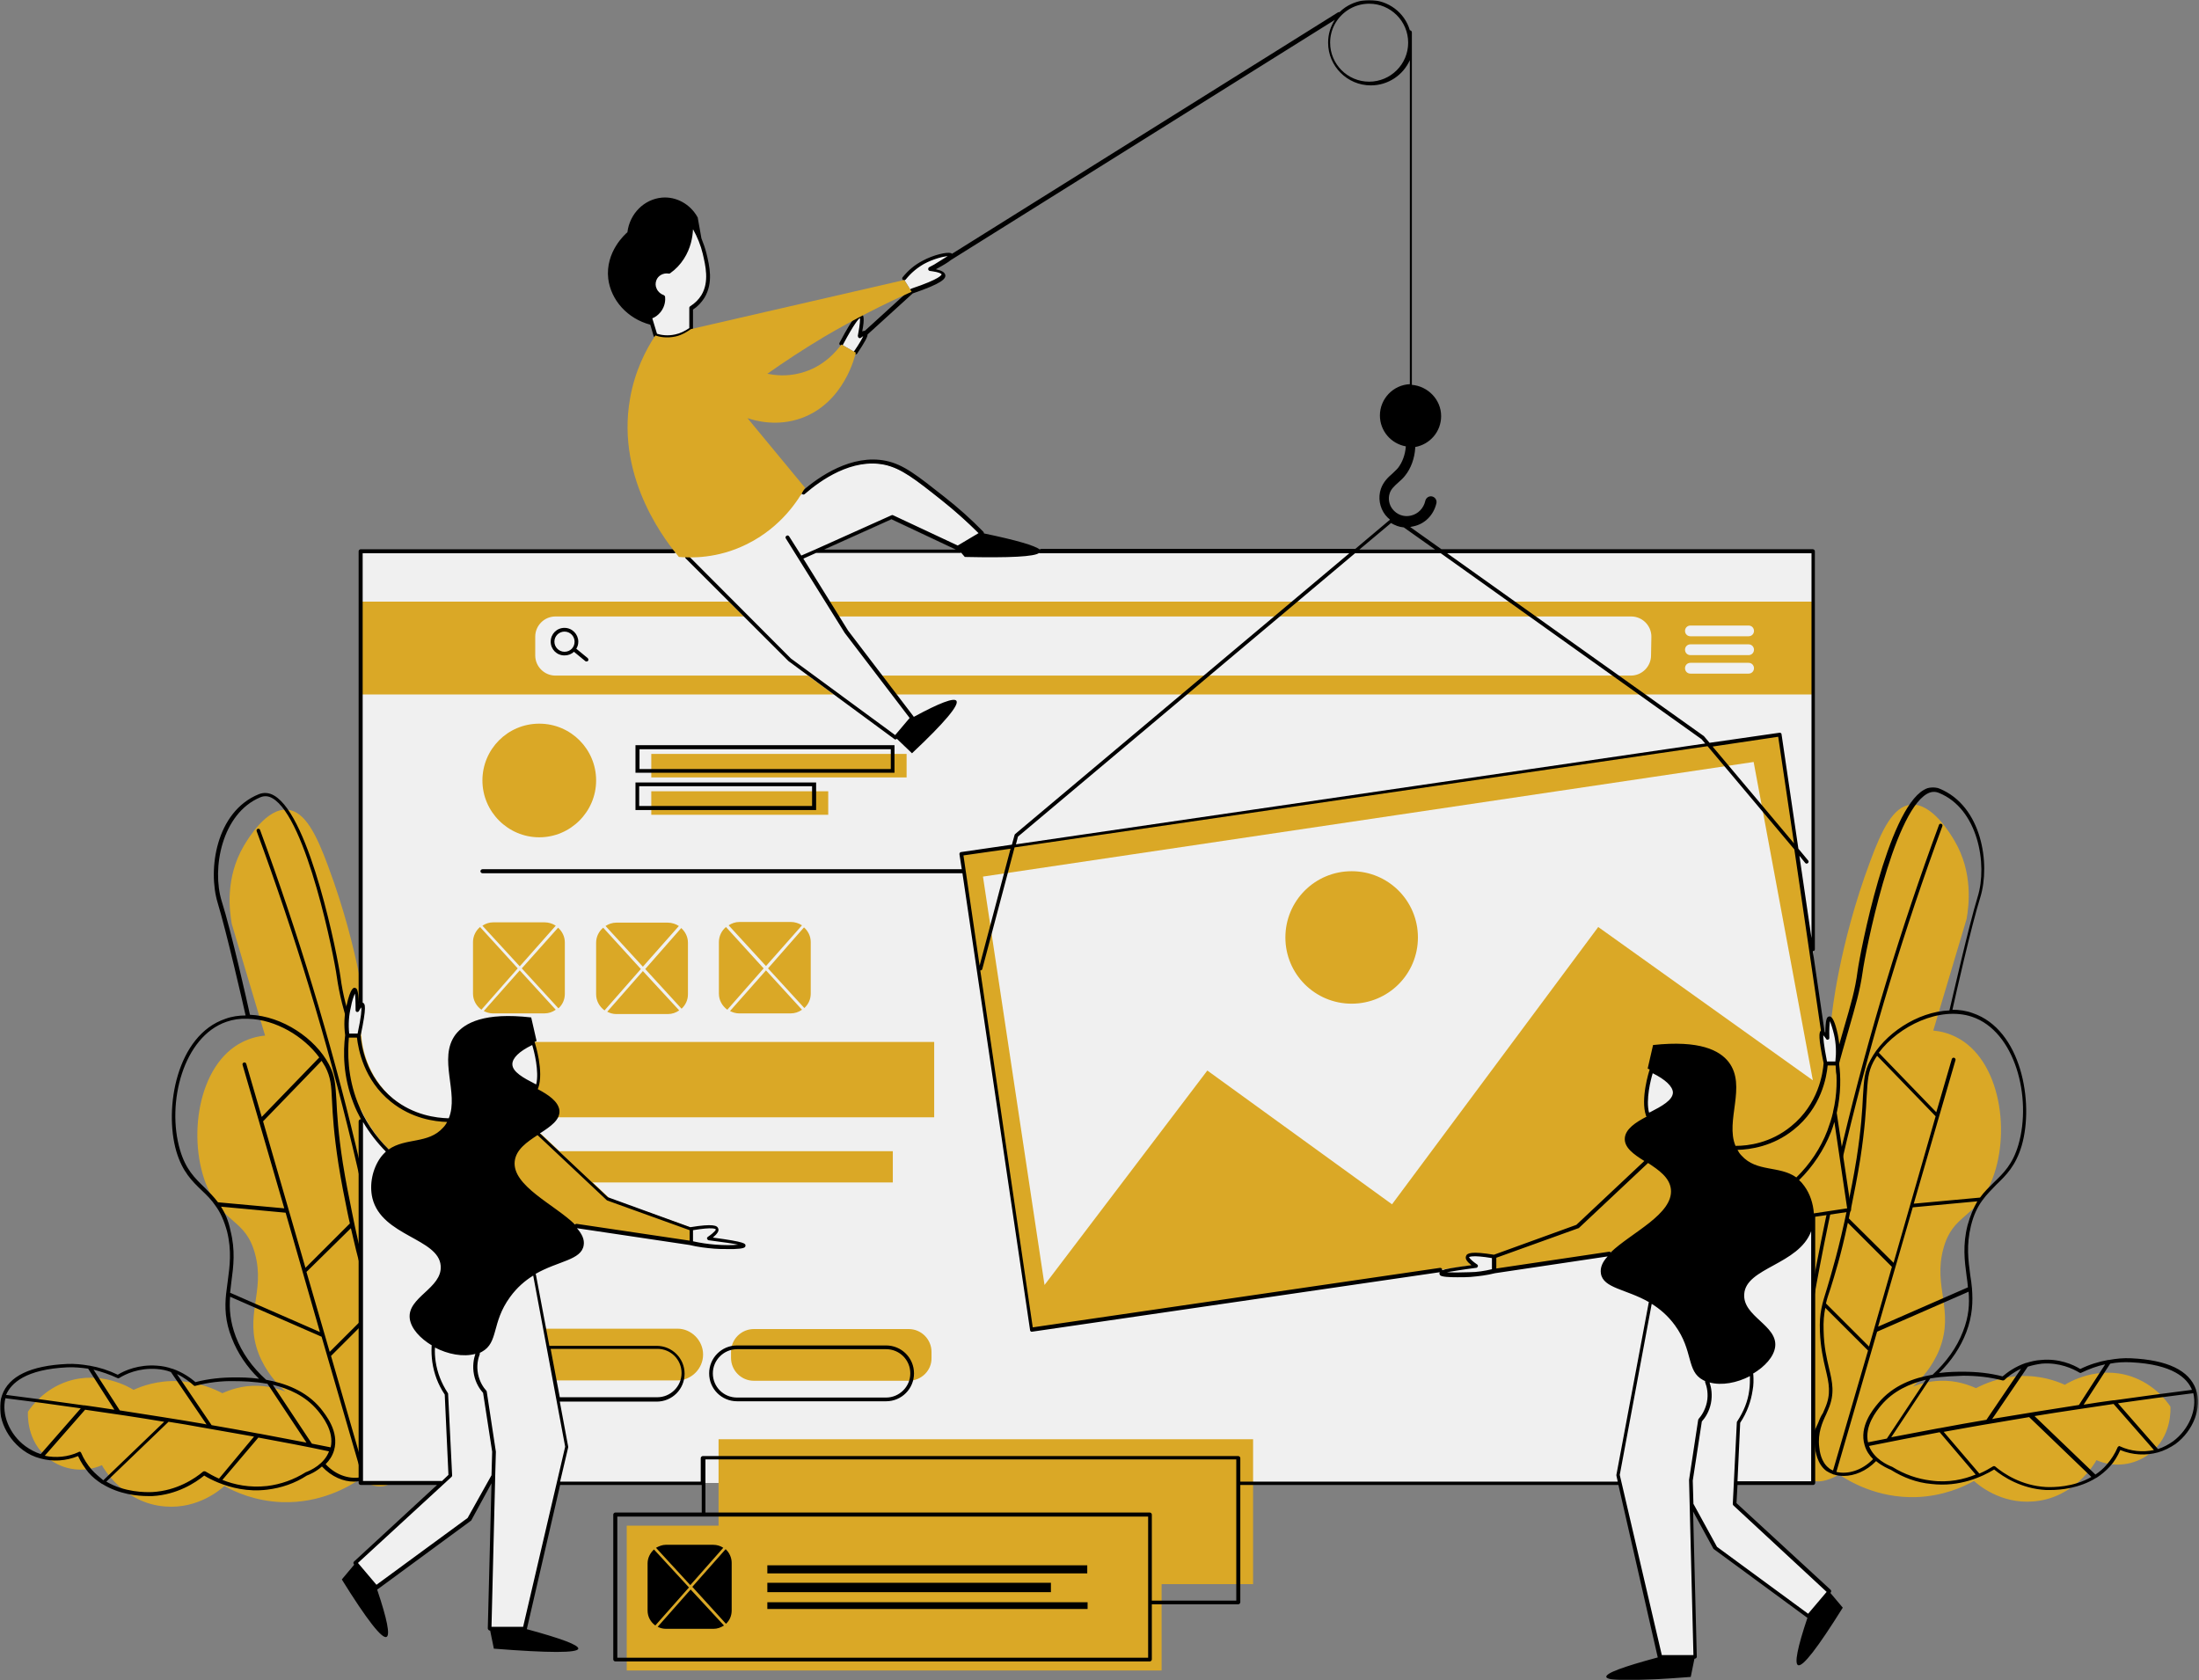 <svg width="852" height="651" viewBox="0 0 852 651" fill="none" xmlns="http://www.w3.org/2000/svg">
<rect x="0" y="0" width="852" height="651" fill="#808080" stroke="none"/>
<path d="M683.88 570.296C685.183 577.067 691.699 564.045 700.169 542.557C699.519 547.503 697.824 548.273 697.174 554.928C696.782 559.082 695.608 570.153 701.082 573.159C704.994 575.361 710.468 572.509 712.551 571.324C716.463 573.928 727.411 580.57 742.53 580.063C752.825 579.671 760.645 576.155 764.815 573.812C766.381 575.232 775.114 582.783 787.754 581.741C803.656 580.57 811.738 566.895 812.259 565.737C819.037 568.719 826.986 567.807 832.852 563.249C841.714 556.477 840.931 545.668 840.931 545.018C839.368 542.673 834.544 536.293 825.682 533.297C812.78 529 801.702 535.51 800.006 536.551C796.878 535.132 790.624 532.79 782.542 533.178C774.593 533.556 768.594 536.293 765.598 537.855C762.991 536.694 758.037 534.744 751.654 534.989C747.221 535.132 743.572 536.293 741.226 537.205C744.355 534.339 748.784 529.532 751.521 522.617C757.258 507.641 748.917 498.667 752.954 483.807C756.604 470.278 765.207 472.348 771.331 458.295C779.413 439.673 775.243 410.371 757.778 401.762C754.912 400.342 751.913 399.549 749.046 399.3L761.949 356.065C762.861 350.972 764.557 338.093 757.258 325.721C755.692 323.117 748.525 310.991 740.314 311.787C733.536 312.437 729.103 321.554 724.674 333.534C712.292 366.601 709.685 393.833 709.685 393.833C705.514 437.317 696.52 434.321 688.571 484.604C685.442 504.53 676.839 534.339 683.88 570.296ZM167.884 572.25C166.58 579.021 160.064 565.996 151.59 544.511C152.244 549.457 153.939 550.227 154.59 556.882C154.981 561.036 156.152 572.107 150.678 575.113C146.77 577.316 141.296 574.463 139.209 573.278C135.3 575.882 124.349 582.524 109.226 582.017C98.931 581.625 91.112 578.109 86.941 575.767C85.379 577.186 76.643 584.737 63.999 583.695C48.1 582.524 40.022 568.849 39.498 567.691C32.719 570.674 24.774 569.761 18.908 565.203C10.046 558.431 10.822 547.622 10.822 546.972C12.392 544.627 17.213 538.247 26.078 535.251C38.977 530.951 50.055 537.464 51.75 538.506C54.875 537.086 61.133 534.744 69.215 535.132C77.167 535.51 83.159 538.247 86.158 539.809C88.763 538.649 93.719 536.694 100.103 536.943C104.538 537.086 108.188 538.247 110.53 539.156C107.402 536.293 102.976 531.486 100.235 524.571C94.502 509.595 102.84 500.622 98.799 485.761C95.153 472.232 86.55 474.302 80.425 460.249C72.347 441.627 76.513 412.325 93.978 403.716C96.844 402.296 99.844 401.503 102.71 401.254L89.808 358.019C88.895 352.926 87.2 340.047 94.502 327.675C96.065 325.068 103.235 312.945 111.446 313.738C118.221 314.392 122.65 323.505 127.086 335.488C139.471 368.555 142.079 395.784 142.079 395.784C146.249 439.268 155.24 436.275 163.193 486.558C166.451 506.48 175.053 536.436 167.884 572.25Z" fill="#DAA826"/>
<mask id="mask0_206_2128" style="mask-type:luminance" maskUnits="userSpaceOnUse" x="0" y="304" width="852" height="277">
<path d="M1.14441e-05 304.74H851.62V580.134H1.14441e-05V304.74Z" fill="white"/>
</mask>
<g mask="url(#mask0_206_2128)">
<path d="M841.976 558.431C840.151 559.732 838.193 560.787 836.11 561.441L820.6 543.714C830.374 542.295 840.151 540.994 849.796 539.809C851.358 546.06 848.1 553.873 841.976 558.431ZM821.383 560.386C821.25 560.253 820.991 560.253 820.862 560.386C820.729 560.529 820.47 560.644 820.47 560.787C819.425 563.249 817.992 565.465 816.3 567.416C814.996 568.992 813.43 570.296 811.867 571.324L788.275 548.664C798.444 546.972 808.609 545.553 818.904 543.976L834.544 561.829C830.244 562.741 825.553 562.34 821.383 560.386ZM792.708 576.155C783.192 575.62 776.285 570.946 773.027 568.199C772.897 568.069 772.768 568.069 772.506 568.069C772.377 568.069 772.244 568.069 772.114 568.199C770.811 568.992 769.119 570.023 766.902 570.946L753.087 554.785C759.733 553.624 766.511 552.324 773.16 551.269C777.459 550.486 781.892 549.835 786.192 549.066L810.305 572.25C803.394 576.274 795.445 576.274 792.708 576.155ZM748.263 573.669C742.922 573.016 737.968 571.324 733.144 568.342C731.452 567.691 726.108 565.346 724.153 560.253C733.274 558.431 742.398 556.62 751.521 554.928L765.469 571.324C761.037 573.159 755.041 574.578 748.263 573.669ZM711.51 570.296L727.279 515.975L762.732 500.479C763.123 505.18 762.861 510.116 760.516 515.975C758.17 522.11 754.129 527.697 748.784 532.647C741.618 533.831 733.407 536.694 727.67 543.714C725.587 546.203 720.242 552.715 722.458 559.994C723.108 562.207 724.283 563.902 725.716 565.346C721.284 569.904 715.68 571.324 711.51 570.296ZM710.206 569.761C709.685 569.502 709.035 569.254 708.643 568.849C705.514 566.507 704.994 562.091 704.861 560.644C704.211 555.32 706.035 551.139 707.598 547.881C707.86 547.231 708.122 546.581 708.381 546.06C710.989 539.952 709.947 535.51 708.643 530.042C707.731 526.134 706.686 521.838 706.556 515.597C706.427 511.951 706.686 509.347 707.21 506.743L723.762 523.268L710.206 569.761ZM704.473 551.269L697.824 565.737C696.52 567.3 694.304 569.111 693.003 569.111C697.953 526.669 705.514 484.069 715.421 442.396C725.325 401.111 737.836 359.973 752.566 320.108C752.696 319.716 752.566 319.325 752.175 319.209C751.783 319.066 751.392 319.209 751.263 319.6C736.535 359.438 724.021 400.72 714.117 442.134C704.211 483.3 696.782 525.484 691.829 567.691C691.699 567.038 691.57 565.996 691.699 564.433C694.045 504.254 695.349 474.04 701.736 450.209C703.039 445.273 703.952 442.134 705.123 438.372C706.556 433.409 708.252 427.952 711.247 416.738C713.205 409.459 714.897 403.716 716.201 399.157C718.938 389.652 720.633 383.919 721.675 376.627C722.587 369.597 733.277 315.301 746.571 307.607C748.134 306.694 749.696 306.575 751.263 307.229C766.381 313.35 770.16 334.838 766.249 347.455C762.732 358.931 756.345 387.177 755.304 391.487C742.789 391.994 729.886 400.72 724.674 410.763C722.329 415.175 722.196 418.304 721.804 424.697C721.546 429.906 721.154 437.184 719.329 448.906C718.155 456.198 717.113 461.277 715.809 467.79C712.422 484.199 709.685 492.924 707.989 498.787C705.906 505.439 704.861 508.697 705.123 515.86C705.385 522.11 706.427 526.784 707.339 530.573C708.643 536.044 709.555 540.068 707.077 545.668C706.818 546.203 706.556 546.853 706.297 547.503C705.644 548.416 704.994 549.835 704.473 551.269ZM764.036 393.949C780.717 399.549 787.363 425.204 782.021 443.581C779.805 451.132 776.285 454.506 772.506 458.152C770.681 459.977 768.856 461.669 767.161 464.014L741.485 466.37L757.649 410.763C757.779 410.371 757.516 409.966 757.128 409.837C756.737 409.721 756.345 409.966 756.216 410.371L750.217 430.947L727.932 407.883C735.623 397.595 751.521 389.782 764.036 393.949ZM716.334 472.086C716.592 470.786 716.854 469.366 717.246 467.919C718.546 461.41 719.592 456.344 720.763 449.035C722.587 437.184 722.979 429.906 723.241 424.697C723.629 418.576 723.762 415.437 725.845 411.413C726.237 410.62 726.758 409.837 727.279 409.067L749.959 432.51L740.052 467.02L733.665 489.278L716.334 472.086ZM733.015 490.854L724.153 521.719L707.469 505.037C707.86 503.226 708.51 501.391 709.293 499.045C710.859 493.966 713.205 486.674 715.942 473.781L733.015 490.854ZM762.34 474.694C760.386 482.388 761.166 488.509 761.949 494.371C762.211 495.92 762.34 497.367 762.47 498.787L727.67 514.021L741.097 467.79L766.119 465.458C764.686 467.919 763.382 470.929 762.34 474.694ZM731.061 557.39C728.583 557.924 726.237 558.302 723.762 558.833C722.329 552.569 727.02 546.71 728.845 544.511C733.536 538.897 740.052 536.044 746.18 534.597L731.061 557.39ZM760.645 533.035C765.728 533.035 770.943 533.556 775.893 534.859C776.155 534.859 776.417 534.859 776.547 534.74C777.851 533.44 780.067 531.734 783.063 530.301L769.639 550.108C763.644 551.139 757.516 552.181 751.392 553.366H751.263C745.005 554.523 738.881 555.698 732.753 556.882L747.872 534.09C753.346 533.178 758.041 533.178 760.645 533.035ZM785.671 529.532C787.363 528.997 789.058 528.623 791.145 528.347C797.923 527.826 803.135 530.301 805.743 531.877C806.002 531.993 806.264 531.993 806.393 531.877C809.392 530.43 812.518 529.273 815.646 528.623L805.481 544.365C794.662 546.06 783.846 547.765 773.027 549.577C772.635 549.72 772.247 549.72 771.856 549.835L785.671 529.532ZM817.6 528.347C820.337 527.826 822.945 527.697 825.682 527.826C841.843 528.623 847.45 533.947 849.275 538.506C839.239 539.809 829.203 541.11 819.166 542.557H818.775C814.996 543.064 811.217 543.599 807.305 544.249L817.6 528.347ZM850.837 538.39C848.23 530.951 839.759 526.927 825.682 526.277C822.816 526.134 819.949 526.393 817.079 526.927H816.821C813.171 527.581 809.392 528.738 806.002 530.43C803.264 528.738 797.79 526.277 790.883 526.927C788.667 527.046 786.712 527.581 785.017 528.088H784.888C780.717 529.532 777.718 531.734 775.897 533.297C770.943 531.993 765.728 531.486 760.645 531.486C758.562 531.486 755.171 531.486 751.263 531.993C756.083 527.319 759.603 521.967 761.82 516.248C764.295 509.739 764.424 504.254 764.036 499.175C763.903 497.483 763.644 495.791 763.382 494.109C762.599 488.366 761.82 482.388 763.644 474.953C764.686 470.67 766.249 467.531 768.073 465.07C769.769 462.71 771.594 461.018 773.418 459.064C777.197 455.418 780.979 451.786 783.325 443.826C788.146 427.158 783.192 398.899 764.295 392.529C761.82 391.603 759.082 391.229 756.475 391.229C757.649 385.873 763.774 358.785 767.294 347.598C771.202 334.692 767.944 312.294 751.392 305.533C749.438 304.74 747.351 304.883 745.397 306.044C731.32 314.116 720.763 368.698 719.721 376.249C718.809 383.412 717.113 389.131 714.376 398.507C713.072 403.066 711.38 408.924 709.423 416.087C706.427 427.158 704.731 432.759 703.298 437.719C702.256 441.484 701.215 444.739 699.911 449.559C693.395 473.39 692.22 503.733 689.875 564.045C689.745 566.387 689.875 569.111 691.57 570.023H691.699C692.091 570.153 692.35 570.296 692.741 570.296C695.216 570.296 698.215 567.041 698.866 566.387L698.998 566.244L703.039 557.39C703.039 558.431 703.039 559.487 703.169 560.644C703.428 562.207 703.948 567.157 707.598 569.904C708.381 570.411 709.164 570.803 710.206 571.208C710.206 571.208 710.335 571.324 710.468 571.324H710.597C711.772 571.715 712.943 571.858 714.376 571.858C718.417 571.858 723.108 570.023 726.891 566.115C729.236 568.069 731.711 569.111 732.624 569.502C737.448 572.509 742.66 574.463 748.263 574.97C759.341 576.274 768.073 572.107 772.635 569.37C776.155 572.25 783.192 576.808 792.708 577.316H794.403C798.311 577.316 805.61 576.665 812.13 572.628C812.259 572.628 812.388 572.509 812.388 572.509C814.213 571.324 815.908 569.904 817.471 568.199C819.166 566.387 820.47 564.161 821.512 561.829C826.203 563.783 831.419 564.045 836.11 562.741C838.456 562.091 840.801 560.906 842.888 559.487C849.796 554.394 853.312 545.277 850.837 538.39ZM160.193 569.645C155.24 527.581 147.812 485.37 137.908 444.088C127.998 402.674 115.484 361.535 100.756 321.554C100.627 321.163 100.235 321.02 99.844 321.163C99.452 321.279 99.323 321.67 99.452 322.062C114.18 361.924 126.694 403.066 136.604 444.347C146.508 485.904 154.069 528.623 159.022 571.065C157.718 571.065 155.502 569.254 154.198 567.691L147.553 553.223C147.032 551.674 146.378 550.37 145.857 549.185C145.595 548.535 145.337 548.014 145.074 547.36C142.599 541.644 143.641 537.736 144.816 532.255C145.728 528.476 146.77 523.921 147.032 517.552C147.291 510.389 146.249 507.134 144.162 500.479C142.337 494.763 139.6 486.024 136.342 469.482C135.038 462.973 133.997 457.907 132.825 450.601C131.001 438.88 130.609 431.598 130.347 426.389C129.952 419.996 129.819 416.884 127.474 412.441C122.132 402.296 109.359 393.69 96.844 393.179C95.932 388.883 89.549 360.623 85.899 349.161C81.988 336.53 85.899 315.158 100.886 308.907C102.448 308.257 104.014 308.386 105.58 309.299C118.874 316.996 129.561 371.303 130.476 378.322C131.522 385.628 133.084 391.344 135.951 400.853C137.255 405.408 138.95 411.141 140.904 418.433C143.903 429.644 145.595 435.114 147.032 440.064C148.074 443.826 149.115 446.951 150.419 451.901C156.806 475.603 158.11 505.83 160.455 566.115C160.455 567.807 160.326 568.849 160.193 569.645ZM147.032 562.741C146.899 564.161 146.249 568.604 143.25 570.946C142.729 571.324 142.208 571.596 141.687 571.858L128.257 525.365L144.816 508.813C145.337 511.417 145.595 514.021 145.466 517.667C145.207 523.788 144.295 528.231 143.382 532.136C142.079 537.736 141.033 542.022 143.641 548.157C143.903 548.664 144.162 549.314 144.424 549.965C145.857 553.223 147.812 557.39 147.032 562.741ZM126.17 567.3C127.607 565.853 128.778 564.161 129.428 561.948C131.522 554.666 126.17 548.157 124.216 545.668C118.483 538.768 110.268 535.901 103.102 534.597C97.627 529.651 93.719 524.064 91.37 517.929C89.157 512.067 88.766 507.134 89.157 502.433L124.607 517.929L140.383 572.25C136.083 573.278 130.476 571.974 126.17 567.3ZM118.483 570.411C113.921 573.278 108.838 575.113 103.493 575.767C96.719 576.533 90.72 575.232 86.158 573.407L100.103 556.998C109.226 558.69 118.483 560.386 127.474 562.34C125.649 567.3 120.304 569.761 118.483 570.411ZM79.642 570.153C79.38 570.023 78.989 570.023 78.73 570.153C75.472 572.9 68.561 577.574 59.049 578.109C56.312 578.228 48.233 578.228 41.193 574.058L65.303 550.877C69.739 551.527 74.035 552.324 78.338 553.09C84.987 554.278 91.762 555.436 98.414 556.62L84.854 572.9C82.774 571.974 80.943 570.946 79.642 570.153ZM35.586 569.499C33.898 567.548 32.461 565.346 31.416 562.861C31.29 562.741 31.157 562.483 31.028 562.483H30.765C30.64 562.483 30.507 562.483 30.507 562.598C26.336 564.553 21.642 564.944 17.342 564.045L32.982 546.203C43.147 547.622 53.449 549.185 63.611 550.877L40.022 573.55C38.459 572.25 36.89 570.946 35.586 569.499ZM15.776 563.392C13.696 562.741 11.742 561.686 9.914 560.386C3.656 555.827 0.528 548.014 2.094 541.76C11.868 542.945 21.516 544.249 31.29 545.668L15.776 563.392ZM26.078 529.78C28.685 529.651 31.416 529.923 34.156 530.301L44.325 546.203C40.539 545.668 36.764 545.018 32.852 544.511H32.461C22.428 543.064 12.392 541.76 2.352 540.46C4.307 535.901 9.914 530.573 26.078 529.78ZM45.493 533.947C45.755 534.09 46.014 534.09 46.146 533.947C48.621 532.384 53.834 529.923 60.741 530.43C62.699 530.573 64.527 530.951 66.215 531.605L80.034 551.919C79.642 551.789 79.251 551.789 78.863 551.674C68.173 549.835 57.224 548.157 46.405 546.462L36.24 530.693C39.372 531.486 42.497 532.527 45.493 533.947ZM105.706 536.551C111.834 537.998 118.35 540.851 123.045 546.462C124.866 548.664 129.561 554.523 128.124 560.787C125.649 560.253 123.303 559.878 120.828 559.344L105.706 536.551ZM75.08 536.814C75.213 536.943 75.472 537.086 75.731 536.943C80.684 535.639 85.899 534.989 90.979 535.132C93.719 535.132 98.414 535.251 103.626 536.16L118.742 558.952C112.617 557.781 106.36 556.62 100.235 555.436H100.103C93.978 554.278 87.986 553.223 81.988 552.181L68.561 532.384C71.56 533.831 73.776 535.639 75.08 536.814ZM85.637 467.531L110.663 469.873L123.954 516.105L89.157 500.88C89.29 499.437 89.549 497.874 89.675 496.441C90.461 490.582 91.244 484.461 89.29 476.787C88.504 472.883 87.2 470.016 85.637 467.531ZM135.951 475.879C138.821 488.628 141.033 496.063 142.599 501.129C143.382 503.488 143.903 505.439 144.424 507.134L127.739 523.788L118.742 492.809L135.951 475.879ZM118.35 491.232L101.931 434.464L124.607 411.022C125.132 411.791 125.52 412.571 126.044 413.367C128.124 417.391 128.39 420.53 128.648 426.651C128.907 431.976 129.302 439.138 131.13 450.989C132.301 458.295 133.346 463.507 134.647 469.873C134.909 471.32 135.3 472.74 135.559 474.04L118.35 491.232ZM79.251 460.106C75.472 456.46 71.955 453.086 69.739 445.532C64.394 427.301 71.043 401.646 87.721 395.903C90.329 394.99 93.066 394.599 95.806 394.742H96.194C106.751 394.99 117.7 401.503 123.695 409.721L101.406 432.759L95.415 412.182C95.282 411.791 94.89 411.529 94.502 411.672C94.111 411.791 93.852 412.182 93.978 412.571L110.142 468.181L84.463 465.836C82.9 463.766 81.075 461.931 79.251 460.106ZM151.723 451.786C150.419 446.836 149.378 443.581 148.332 439.921C146.899 434.971 145.207 429.501 142.208 418.304C140.254 411.022 138.558 405.278 137.255 400.72C134.517 391.344 132.825 385.628 131.913 378.465C130.868 371.041 120.304 316.461 106.234 308.257C104.276 307.086 102.189 306.953 100.235 307.736C83.683 314.507 80.425 336.908 84.337 349.814C87.721 361.001 93.978 388.09 95.156 393.441C92.548 393.441 89.808 393.833 87.336 394.742C68.435 401.111 63.482 429.371 68.302 446.042C70.651 453.999 74.427 457.645 78.212 461.277C80.166 463.115 81.988 464.923 83.55 467.269C85.379 469.744 86.808 472.883 87.986 477.179C89.808 484.604 89.025 490.582 88.245 496.325C87.986 498.017 87.853 499.696 87.595 501.391C87.07 506.481 87.2 511.951 89.808 518.464C92.024 524.18 95.541 529.532 100.368 534.209C96.456 533.688 93.198 533.688 90.979 533.688C85.899 533.688 80.684 534.209 75.731 535.51C73.909 533.947 70.91 531.734 66.74 530.301H66.607C64.785 529.651 62.957 529.273 60.741 529.13C53.834 528.623 48.359 530.951 45.629 532.647C42.105 530.951 38.459 529.78 34.674 529.13H34.548C31.678 528.623 28.811 528.347 25.945 528.476C11.868 529.13 3.398 533.178 0.79 540.603C-1.685 547.503 1.832 556.62 8.868 561.829C10.955 563.392 13.172 564.433 15.65 565.087C20.338 566.387 25.553 566.115 30.248 564.161C31.29 566.507 32.719 568.604 34.286 570.554C35.852 572.366 37.544 573.669 39.368 574.854C39.498 574.97 39.498 574.97 39.63 574.97C46.146 579.021 53.449 579.671 57.357 579.671H59.049C68.561 579.137 75.605 574.578 79.121 571.715C80.555 572.628 82.379 573.55 84.596 574.463C89.416 576.417 95.932 578.109 103.493 577.183C108.968 576.533 114.312 574.711 118.874 571.715C119.919 571.324 122.391 570.296 124.74 568.199C128.516 572.25 133.084 574.058 137.125 574.058C138.558 574.058 139.862 573.812 141.033 573.407C142.079 573.016 142.991 572.628 143.771 571.974C147.291 569.37 147.944 564.433 148.203 562.741C148.332 561.557 148.332 560.529 148.332 559.487L152.373 568.342L152.503 568.457C153.156 569.254 156.152 572.366 158.631 572.366C159.022 572.366 159.414 572.25 159.672 572.107H159.802C161.497 571.208 161.627 568.457 161.497 566.115C159.414 505.946 158.239 475.736 151.723 451.786Z" fill="black"/>
</g>
<path d="M203.334 213.577H139.862V574.578H171.404L137.775 605.575L145.857 615.08L181.828 588.645C184.436 583.971 187.044 579.27 189.519 574.578H190.952L189.519 630.969H203.204L216.236 574.578H627.445L643.085 641.924H656.77L655.204 582.667C658.333 588.254 661.462 593.997 664.458 599.597L700.432 626.022L708.51 616.527L672.019 582.783C672.148 580.063 672.277 577.458 672.41 574.711H702.515V213.577H203.334Z" fill="#F0F0F0"/>
<path d="M278.407 591.134V557.648H485.509V613.78H485.639H450.06V647.248H278.016M278.148 647.248H242.828V591.134H278.407" fill="#DAA826"/>
<path d="M183.394 446.042H345.919V458.152H183.394V446.042ZM320.897 315.692H252.34V306.575H320.897V315.692ZM351.264 301.223H252.34V292.106H351.264V301.223ZM272.412 524.83C272.412 530.301 267.85 534.859 262.376 534.859H214.803C214.803 533.035 214.674 531.227 214.282 529.388C213.632 527.046 212.978 524.83 212.328 522.617C211.807 520.156 211.545 517.667 211.545 515.063V514.804H262.505C267.85 514.804 272.412 519.363 272.412 524.83ZM352.047 534.989H292.093C287.139 534.989 283.231 530.951 283.231 526.134V523.788C283.231 518.855 287.269 514.947 292.093 514.947H352.047C357.001 514.947 360.909 518.971 360.909 523.788V526.134C361.038 530.951 357.001 534.989 352.047 534.989ZM183.394 403.716H361.951V432.901H183.394V403.716ZM539.336 466.618L467.783 414.787L404.703 497.874L380.852 339.642L679.447 295.232L702.386 418.576L619.234 359.176L539.336 466.618ZM689.483 284.555L372.508 330.93L399.487 515.206L716.463 468.831L689.483 284.555Z" fill="#DAA826"/>
<path d="M677.493 246.525H654.946C653.771 246.525 652.859 245.63 652.859 244.441C652.859 243.27 653.771 242.372 654.946 242.372H677.493C678.664 242.372 679.576 243.27 679.576 244.441C679.576 245.63 678.664 246.525 677.493 246.525ZM677.493 253.834H654.946C653.771 253.834 652.859 252.908 652.859 251.737C652.859 250.576 653.771 249.654 654.946 249.654H677.493C678.664 249.654 679.576 250.576 679.576 251.737C679.576 252.908 678.664 253.834 677.493 253.834ZM677.493 260.997H654.946C653.771 260.997 652.859 260.071 652.859 258.9C652.859 257.739 653.771 256.816 654.946 256.816H677.493C678.664 256.816 679.576 257.739 679.576 258.9C679.576 260.071 678.664 260.997 677.493 260.997ZM639.694 253.95C639.694 258.246 636.177 261.763 631.874 261.763H215.194C210.895 261.763 207.375 258.246 207.375 253.95V246.671C207.375 242.372 210.895 238.855 215.194 238.855H632.007C636.307 238.855 639.827 242.372 639.827 246.671L639.694 253.95ZM139.862 233.112V269.069H702.515V233.112H139.862Z" fill="#DAA826"/>
<path d="M224.06 474.837L268.633 481.465V475.994L236.309 464.416L209.72 439.414L174.662 433.93C171.533 433.93 161.889 433.409 152.894 426.246C141.296 416.884 140.121 403.457 139.992 401.254H135.692C135.038 406.061 134.388 416.087 138.821 427.417C142.337 436.534 147.682 442.526 151.07 445.78L224.06 474.837ZM622.492 485.761L577.918 492.417V486.946L610.239 475.344L636.828 450.339L671.889 444.882C675.015 444.882 684.659 444.347 693.654 437.184C705.252 427.809 706.427 414.395 706.556 412.182H711.118C711.772 417 712.422 427.039 707.989 438.369C704.473 447.486 699.128 453.464 695.74 456.719L622.492 485.761Z" fill="#DAA826"/>
<path d="M267.721 481.087C269.937 481.594 273.195 482.245 277.103 482.507C282.319 482.898 288.314 482.65 288.443 482C288.443 481.594 286.098 480.815 274.628 479.395C277.103 477.686 278.278 476.386 278.016 475.735C277.624 474.694 274.237 474.694 267.721 475.735V481.087ZM139.209 400.853C140.775 393.179 141.296 389.131 140.383 388.883C139.992 388.74 139.341 389.39 138.429 390.953C138.429 384.716 138.038 383.269 137.517 383.14C136.734 383.024 135.559 386.929 135.038 389.533C133.997 394.211 134.259 398.116 134.647 400.853H139.209ZM197.859 412.325C197.859 416.087 203.075 418.576 208.158 421.296C210.374 415.046 206.724 403.978 206.724 403.978C202.421 405.813 197.859 408.809 197.859 412.325ZM578.83 486.558C572.444 485.503 568.924 485.503 568.532 486.558C568.27 487.324 569.445 488.509 571.92 490.204C560.583 491.624 558.105 492.417 558.105 492.808C558.105 493.459 564.232 493.717 569.445 493.316C573.356 493.067 576.614 492.417 578.83 491.882V486.558ZM711.901 411.791C712.293 409.067 712.422 405.163 711.509 400.461C710.989 397.857 709.814 393.949 709.035 394.092C708.643 394.092 708.122 395.511 708.122 401.905C707.21 400.342 706.556 399.692 706.165 399.807C705.385 400.07 705.773 404.107 707.339 411.791H711.901ZM331.454 136.625C334.45 132.182 335.754 129.717 335.233 129.326C334.974 129.064 334.191 129.455 333.017 130.374C334.062 125.418 334.062 122.813 333.408 122.554C332.367 122.163 329.888 125.809 325.98 133.37L331.454 136.625ZM353.218 113.046C361.692 110.309 365.733 108.096 365.6 106.666C365.471 105.75 363.775 105.233 360.388 104.841C367.296 101.192 368.599 99.891 368.47 99.371C368.079 98.588 362.475 99.503 357.78 102.108C354.264 104.062 351.785 106.533 350.352 108.355L353.218 113.046ZM345.399 201.09L370.683 212.927C373.812 211.116 376.811 209.281 379.939 207.327C376.549 203.953 371.466 199.136 364.821 193.784C354.393 185.58 349.181 181.409 342.532 179.98C328.717 177.113 315.682 187.142 310.732 191.439L266.025 216.573L305.778 256.439L346.832 286.506L353.218 278.836L327.805 245.483L304.995 209.019L309.949 216.978C321.547 211.766 333.8 206.299 345.399 201.09ZM639.827 414.787C639.827 414.787 636.177 425.997 638.39 432.105C643.476 429.371 648.688 426.896 648.688 423.134C648.688 419.733 644.127 416.741 639.827 414.787ZM264.33 100.017C262.638 102.622 260.68 104.314 259.247 105.485C256.772 105.093 254.427 106.394 253.644 108.481C252.731 110.952 254.035 114.081 256.902 115.126C256.902 115.776 257.164 118.248 255.339 120.461C254.035 122.023 252.473 122.674 251.819 122.939C252.473 125.278 253.252 127.624 253.906 129.969C255.206 130.368 258.076 131.133 261.726 130.368C264.592 129.71 266.679 128.407 267.721 127.498V119.419C269.025 118.639 270.849 117.206 272.283 114.861C275.67 109.393 274.107 103.013 272.933 98.322C272.283 95.459 270.849 91.159 267.591 86.342C267.85 88.425 267.979 94.288 264.33 100.017ZM655.204 574.711H656.379L655.334 582.783L655.204 574.711Z" fill="#F0F0F0"/>
<mask id="mask1_206_2128" style="mask-type:luminance" maskUnits="userSpaceOnUse" x="131" y="0" width="587" height="651">
<path d="M131.94 0H717.603V651H131.94V0Z" fill="white"/>
</mask>
<g mask="url(#mask1_206_2128)">
<path d="M345.14 290.299H247.778V297.969H345.14V290.299ZM346.573 299.412H246.215V288.722H346.573V299.412ZM715.68 468.181L710.726 434.713C710.335 436.013 709.947 437.317 709.423 438.617C706.685 445.532 702.386 452.044 697.041 457.253C697.824 457.907 698.478 458.673 699.128 459.599C701.215 462.465 702.515 466.227 702.777 470.135L715.68 468.181ZM701.736 477.036C696.911 490.061 676.448 491.113 675.798 501.391C675.147 510.116 688.83 513.5 687.788 521.838C687.267 525.742 683.747 529.532 679.185 532.255C679.185 532.384 679.318 532.384 679.318 532.527C679.447 534.597 679.447 536.694 679.056 538.649C678.405 543.064 676.839 547.36 674.235 551.269L673.19 573.928H701.736V477.036ZM671.627 583.317C671.498 583.174 671.365 582.929 671.365 582.783L672.931 551.139C672.931 551.02 672.931 550.877 673.06 550.761C675.539 546.972 677.231 542.948 677.752 538.649C678.014 536.814 678.014 534.989 678.014 533.178C673.06 535.785 667.065 536.943 662.374 535.639C663.024 537.593 663.545 540.341 662.895 543.714C662.241 546.972 660.679 549.314 659.375 550.761L655.858 573.669L656.117 582.667L665.241 599.325L700.561 625.253L707.731 616.789L671.627 583.317ZM643.864 641.27H656.117L654.421 573.407L657.942 550.227C657.942 550.108 658.071 549.965 658.071 549.835C659.245 548.535 660.679 546.319 661.332 543.323C661.983 540.068 661.332 537.348 660.679 535.639C660.549 535.51 660.679 535.251 660.679 535.132C660.42 534.989 660.158 534.859 659.896 534.744C653.25 531.227 656.246 523.53 648.951 513.5C646.213 509.738 643.085 507.134 639.956 505.18L627.574 571.453L643.864 641.27ZM579.61 491.505L623.404 484.992C623.663 484.992 623.925 484.992 624.054 485.254C631.874 477.686 648.426 470.394 647.385 460.756C646.864 456.198 642.693 453.348 638.523 450.601C638.523 450.601 638.523 450.744 638.39 450.744L611.802 475.736C611.673 475.878 611.673 475.878 611.543 475.878L579.743 487.324V491.505H579.61ZM578.047 491.767V487.453C570.228 486.153 569.315 487.065 569.182 487.065C569.182 487.065 569.315 487.859 572.311 489.928C572.573 490.061 572.703 490.463 572.573 490.711C572.444 490.97 572.311 491.232 571.92 491.232C565.795 492.012 562.408 492.666 560.583 492.924C562.666 493.067 565.924 493.067 569.315 492.924C572.311 492.924 575.31 492.417 578.047 491.767ZM640.348 415.829C639.565 418.304 637.611 426.117 638.914 431.063L639.303 430.947C643.864 428.602 648.168 426.246 648.168 423.25C648.038 420.908 645.301 418.304 640.348 415.829ZM400.141 514.297L557.975 491.232C558.367 491.232 558.758 491.505 558.758 491.883V492.155C560.191 491.624 563.32 491.113 570.095 490.204C568.273 488.757 567.62 487.716 568.011 486.674C568.403 485.503 570.095 484.72 578.83 486.153L610.76 474.575L637.09 449.832C632.919 447.227 629.27 444.623 629.529 440.977C629.791 437.46 633.699 434.856 638.002 432.629C637.869 432.51 637.74 432.51 637.74 432.251C635.524 425.854 638.914 415.046 639.173 414.395C638.914 414.28 638.652 414.133 638.39 414.017C639.044 411.022 639.827 407.883 640.477 404.9C658.595 402.946 666.282 406.97 669.802 411.529C676.839 420.789 668.369 434.202 672.41 443.969H672.669C677.231 443.969 685.963 442.927 693.916 436.418C704.602 427.809 706.297 415.696 706.556 411.92C704.473 402.024 704.731 399.954 705.514 399.3L695.216 329.095L661.591 289.114L393.101 328.326L380.59 375.456C380.46 375.861 380.198 375.977 379.939 375.977H379.807L400.141 514.297ZM379.548 374.152L391.538 328.833L373.291 331.437L379.548 374.152ZM393.622 327.141L660.679 288.072L659.245 286.39L558.237 214.374H525L394.405 324.159L393.622 327.141ZM526.696 212.927H556.021L543.898 204.345C542.073 204.202 540.511 203.552 538.948 202.653L526.696 212.927ZM688.962 285.464L663.545 289.257L695.087 326.763L688.962 285.464ZM560.712 214.374L660.158 285.206L660.287 285.349L662.374 287.81L689.483 283.902C689.612 283.902 689.875 283.902 690.004 284.045C690.133 284.164 690.266 284.293 690.266 284.555L696.782 328.833L700.561 333.391C700.823 333.65 700.823 334.185 700.432 334.433C700.169 334.692 699.649 334.692 699.39 334.304L697.174 331.58L701.865 363.486V214.374H560.712ZM706.427 401.111C706.427 402.024 706.556 404.628 707.86 411.27H711.118C711.51 407.767 711.38 404.25 710.597 400.853C710.076 398.65 709.423 396.696 709.035 395.641C708.902 396.437 708.643 398.245 708.772 402.153C708.772 402.558 708.51 402.803 708.252 402.803C707.989 402.946 707.598 402.803 707.468 402.415C707.077 401.905 706.685 401.374 706.427 401.111ZM695.999 456.198C701.215 451.132 705.385 444.882 707.989 438.11C708.902 435.622 709.685 433.279 710.206 430.947V430.804C711.901 423.785 711.772 417.391 711.247 412.833H708.122C707.731 417.272 705.644 429.255 694.957 437.719C686.875 444.231 678.014 445.389 673.19 445.532C673.581 446.301 674.102 447.084 674.756 447.734C680.622 454.247 689.354 451.51 695.999 456.198ZM478.993 565.465H273.324V586.041H445.498C445.886 586.041 446.277 586.432 446.277 586.834V620.16H478.993V565.465ZM444.844 587.604H239.178V642.302H444.844V587.604ZM218.973 560.529L206.592 494.228C203.466 496.179 200.338 498.787 197.601 502.576C190.302 512.602 193.298 520.156 186.652 523.788C186.39 523.921 186.131 524.064 185.869 524.18C185.869 524.323 186.002 524.571 185.869 524.714C185.219 526.393 184.565 529.13 185.219 532.384C185.869 535.51 187.302 537.593 188.477 538.897C188.606 539.04 188.606 539.156 188.606 539.299L192.126 562.483L191.864 571.974V572.107L190.431 630.318H202.683L218.973 560.529ZM190.431 571.596L190.693 562.483L187.173 539.69C185.869 538.247 184.307 535.901 183.653 532.647C183.003 529.389 183.524 526.526 184.177 524.571C179.483 525.872 173.487 524.714 168.534 522.11C168.405 523.921 168.534 525.742 168.796 527.581C169.446 531.877 171.012 535.901 173.487 539.69C173.62 539.809 173.62 539.952 173.62 540.068L175.183 571.715C175.183 571.974 175.053 572.107 174.921 572.25L138.688 605.575L145.857 614.039L181.178 588.138L190.431 571.596ZM171.142 573.928L173.75 571.453L172.316 540.341C169.709 536.436 168.146 532.255 167.492 527.697C167.234 525.742 167.101 523.673 167.234 521.576C167.234 521.46 167.234 521.317 167.363 521.317C162.801 518.58 159.281 514.804 158.76 510.896C157.718 502.576 171.404 499.175 170.75 490.463C169.971 479.783 147.941 478.99 144.295 464.273C142.991 458.806 144.424 452.695 147.42 448.528C148.074 447.605 148.853 446.836 149.507 446.185C146.12 442.784 143.12 438.88 140.645 434.713V573.812H171.142V573.928ZM138.558 427.158C141.166 433.93 145.337 440.18 150.549 445.273V445.389C157.197 440.715 165.93 443.319 171.663 436.926C172.316 436.275 172.837 435.506 173.229 434.713C168.405 434.58 159.543 433.409 151.461 426.896C140.904 418.433 138.821 406.463 138.296 402.024H135.171C134.647 408.012 134.647 417.129 138.558 427.158ZM135.3 400.461H138.558C139.992 393.69 140.121 391.228 139.992 390.302C139.733 390.575 139.471 390.953 139.079 391.736C138.95 391.994 138.558 392.137 138.296 392.137C138.038 391.994 137.775 391.736 137.775 391.487C137.775 387.698 137.646 385.873 137.517 384.975C136.996 386.016 136.342 387.97 135.951 390.187C135.171 393.441 134.909 396.944 135.3 400.461ZM139.209 388.621V388.999L139.341 388.883C139.209 388.883 139.209 388.74 139.209 388.621ZM206.204 404.9C201.121 407.362 198.513 409.966 198.513 412.325C198.513 415.321 202.813 417.65 207.375 419.996L207.766 420.139C208.941 415.175 206.983 407.362 206.204 404.9ZM208.287 439.789C204.117 442.526 199.946 445.389 199.425 449.947C198.384 459.456 214.936 466.762 222.756 474.432C222.885 474.302 223.147 474.183 223.406 474.183L267.2 480.696V476.644L235.396 465.185C235.267 465.185 235.267 465.07 235.137 465.07L208.549 440.064C208.287 439.921 208.287 439.789 208.287 439.789ZM268.504 476.644V480.944C271.37 481.594 274.237 482 277.236 482.245C280.623 482.507 283.881 482.507 285.968 482.245C284.144 481.857 280.886 481.346 274.628 480.553C274.366 480.553 274.107 480.291 273.975 480.045C273.845 479.783 273.975 479.395 274.237 479.249C277.236 477.179 277.365 476.386 277.365 476.386C277.236 476.137 276.324 475.344 268.504 476.644ZM213.37 522.76L216.89 541.372H254.685C259.768 541.372 264.071 537.205 264.071 531.993C264.071 526.784 259.901 522.617 254.685 522.617H213.37V522.76ZM319.331 212.927H370.295L345.399 201.206L319.331 212.927ZM545.593 16.538C545.593 8.205 538.815 1.433 530.475 1.433C527.475 1.433 524.479 2.346 522.004 4.038C517.831 6.904 515.356 11.463 515.356 16.538C515.356 24.876 522.134 31.647 530.475 31.647C538.815 31.647 545.593 24.876 545.593 16.538ZM717.246 468.716C717.246 469.094 716.984 469.482 716.592 469.482L703.298 471.436V574.578C703.298 574.97 702.907 575.361 702.515 575.361H673.19L672.802 582.395L709.293 615.993C709.555 616.255 709.555 616.789 709.293 617.034L709.164 617.177L713.984 622.897C704.21 638.523 698.478 645.948 696.653 645.179C695.216 644.528 696.391 638.394 700.302 626.802C700.169 626.802 700.169 626.802 700.04 626.672L664.069 600.247C663.937 600.247 663.937 600.104 663.807 599.975L655.987 585.649L657.421 641.924C657.421 642.183 657.291 642.302 657.158 642.431C657.029 642.574 656.77 642.69 656.638 642.69H656.508L655.075 649.737C633.57 651.415 622.621 651.415 622.362 649.737C622.1 648.29 628.745 645.829 642.302 642.183L627.054 575.361H480.556V620.813C480.556 621.201 480.165 621.593 479.773 621.593H446.277V642.952C446.277 643.344 445.886 643.732 445.498 643.732H238.395C238.004 643.732 237.612 643.344 237.612 642.952V586.834C237.612 586.432 238.004 586.041 238.395 586.041H271.891V575.361H217.019L204.117 631.231C217.54 634.877 224.189 637.365 224.06 638.785C223.797 640.477 212.849 640.477 191.343 638.785L189.91 631.765H189.781C189.519 631.765 189.389 631.622 189.26 631.503C189.127 631.36 188.998 631.112 188.998 630.969L190.431 574.711L182.611 589.037C182.611 589.18 182.482 589.18 182.352 589.296L146.378 615.734C146.378 615.734 146.249 615.734 146.12 615.877C150.028 627.455 151.202 633.573 149.766 634.227C148.074 635.139 142.208 627.714 132.434 611.969L137.255 606.226L137.125 606.11C136.863 605.834 136.863 605.313 137.125 605.068L169.317 575.361H139.733C139.341 575.361 138.95 574.97 138.95 574.578V434.464C138.95 434.059 139.341 433.671 139.733 433.671H139.862C138.821 431.717 137.775 429.644 136.996 427.55C132.825 417 132.955 407.362 133.734 401.111C133.214 397.203 133.346 393.441 134.259 389.652C135.821 382.489 137.125 382.619 137.517 382.762C138.296 382.878 138.821 383.412 138.95 388.348V213.577C138.95 213.186 139.341 212.808 139.733 212.808H261.205C261.593 212.808 261.984 213.186 261.984 213.577C261.984 213.969 261.593 214.374 261.205 214.374H140.513V388.478C141.558 388.883 142.079 390.04 139.733 401.254C139.992 404.9 141.687 417.129 152.373 425.739C160.323 432.105 169.058 433.16 173.62 433.279H173.879C177.92 423.512 169.579 410.109 176.487 400.853C180.003 396.294 187.694 392.137 205.812 394.211C206.462 397.203 207.245 400.342 207.896 403.324C207.637 403.457 207.375 403.6 207.116 403.716C207.375 404.366 210.765 415.175 208.549 421.558C208.549 421.688 208.416 421.83 208.287 421.95C212.457 424.162 216.369 426.767 216.761 430.297C217.019 433.93 213.37 436.418 209.199 439.138L235.529 463.881L267.459 475.487C276.324 474.04 277.886 474.837 278.278 475.994C278.669 476.907 278.016 477.948 276.191 479.511C288.964 481.203 288.835 481.857 288.835 482.65C288.835 483.419 288.052 483.807 284.402 483.95H281.665C279.973 483.95 278.278 483.95 276.712 483.807C273.587 483.549 270.325 483.157 267.2 482.388L223.535 475.878C225.493 478.091 226.535 480.291 226.143 482.507C225.231 488.25 216.369 488.509 207.504 493.574C207.504 493.717 207.637 493.717 207.637 493.837L212.849 521.46H254.427C260.422 521.46 265.242 526.277 265.242 532.255C265.242 538.247 260.422 543.064 254.427 543.064H216.89L220.148 560.529V560.787L217.019 574.058H271.5V564.944C271.5 564.552 271.891 564.161 272.283 564.161H479.773C480.165 564.161 480.556 564.552 480.556 564.944V574.058H626.791L626.271 571.715V571.453L638.782 504.789C638.782 504.646 638.782 504.646 638.914 504.53C630.049 499.437 621.188 499.175 620.275 493.459C619.884 491.113 620.926 488.9 622.883 486.803L579.219 493.316C576.093 494.109 572.965 494.487 569.707 494.763C568.403 494.878 566.449 494.878 564.624 494.878C561.625 494.878 558.625 494.763 557.975 494.109C557.846 493.966 557.713 493.717 557.713 493.459C557.713 493.316 557.713 493.067 557.846 492.924L399.879 515.975H399.75C399.62 515.975 399.487 515.975 399.358 515.86C399.229 515.717 399.096 515.597 399.096 515.325L372.899 338.341H186.914C186.523 338.341 186.131 337.95 186.131 337.558C186.131 337.18 186.523 336.789 186.914 336.789H372.64L371.728 330.93C371.728 330.525 371.987 330.137 372.378 330.137L392.059 327.27L393.101 323.505C393.101 323.362 393.234 323.233 393.363 323.117L522.784 214.374H402.878C402.745 214.374 402.616 214.374 402.616 214.228C400.921 215.675 391.276 216.182 373.812 215.794L372.378 214.112C372.249 214.228 372.12 214.228 371.987 214.228H316.206L311.253 216.444L328.588 244.326L354.001 277.651V277.781C364.038 272.327 369.641 270.23 370.554 271.53C371.728 273.093 365.992 279.997 353.351 291.861L347.485 286.247C347.356 286.39 347.094 286.506 346.965 286.506C346.832 286.506 346.702 286.506 346.573 286.39L305.516 256.163L265.634 216.325C265.375 216.066 265.375 215.532 265.634 215.273C265.896 215.024 266.417 215.024 266.679 215.273L306.429 255.135L346.832 284.814L352.439 278.186L327.284 245.225L304.475 208.631C304.212 208.253 304.345 207.862 304.737 207.599C305.125 207.327 305.516 207.456 305.778 207.862L310.47 215.273C310.47 215.273 310.599 215.14 310.732 215.14L315.814 212.927L345.399 199.643C345.661 199.514 345.79 199.514 346.052 199.643L371.074 211.365L379.156 206.558C374.595 201.999 369.771 197.689 364.821 193.784C354.522 185.58 349.31 181.556 342.924 180.109C330.15 177.375 317.898 186.111 311.773 191.439C311.511 191.701 310.99 191.701 310.732 191.323C310.47 191.047 310.47 190.526 310.861 190.281C317.248 184.667 330.021 175.813 343.315 178.56C350.093 179.98 355.305 184.16 365.862 192.481C371.207 196.647 376.29 201.206 380.981 206.023C381.111 206.156 381.24 206.415 381.24 206.677C393.754 209.281 400.921 211.365 402.878 212.927C403.008 212.811 403.137 212.665 403.399 212.665H525.13L538.557 201.349C537.903 200.814 537.253 200.164 536.732 199.514C534.516 196.647 533.862 192.743 535.036 189.369C535.949 186.765 537.774 184.926 539.469 183.507C540.249 182.713 541.032 182.063 541.685 181.28C543.377 179.067 544.419 176.201 544.681 173.089V172.946C538.948 171.904 534.645 166.954 534.645 160.976C534.645 154.467 539.86 149.112 546.244 148.853V23.317C543.639 29.046 537.903 33.084 531.125 33.084C522.004 33.084 514.573 25.659 514.573 16.542C514.573 13.287 515.485 10.295 517.18 7.691L368.337 100.807C367.425 101.583 365.733 102.629 362.604 104.321C364.95 104.841 365.992 105.492 366.254 106.533C366.513 107.97 365.079 109.791 353.61 113.696L336.145 129.585C336.145 130.49 335.233 132.328 332.104 137.003C331.975 137.275 331.713 137.275 331.454 137.275C331.325 137.275 331.192 137.275 331.063 137.132C330.671 136.883 330.671 136.482 330.933 136.09C333.15 132.836 334.062 131.14 334.45 130.231C334.191 130.374 333.929 130.619 333.538 130.882C333.279 131.025 333.017 131.14 332.758 130.882C332.496 130.766 332.367 130.374 332.367 130.109C333.279 125.285 333.279 123.726 333.15 123.205C332.625 123.596 330.933 125.418 326.63 133.486C326.501 133.877 325.98 134.02 325.589 133.748C325.197 133.629 325.068 133.094 325.326 132.717C331.192 121.642 332.625 121.118 333.671 121.513C334.583 121.901 335.104 123.205 334.062 128.413C334.45 128.281 334.712 128.155 335.104 128.155L352.698 112.134C352.698 112.134 352.827 112.134 352.827 112.004C352.827 112.004 352.96 112.004 352.96 111.875C364.688 107.97 364.821 106.401 364.821 106.275C364.821 106.275 364.558 105.492 360.259 104.971C359.997 104.971 359.738 104.712 359.605 104.321C359.605 104.062 359.738 103.67 359.997 103.538C360.65 103.146 361.3 102.887 361.951 102.496L367.166 99.238C365.471 99.371 361.692 100.283 358.042 102.237C355.305 103.796 352.96 105.75 350.873 108.355C350.614 108.62 350.09 108.746 349.831 108.488C349.569 108.229 349.44 107.705 349.702 107.446C351.915 104.712 354.393 102.629 357.389 101.066C361.692 98.72 366.904 97.549 368.47 98.07C368.599 98.2 368.729 98.2 368.858 98.329L518.355 4.821C518.484 4.695 518.743 4.695 519.005 4.695C519.655 4.044 520.438 3.391 521.221 2.867C523.959 1.045 527.217 0.003 530.475 0.003C537.903 0.003 544.29 4.953 546.244 11.725C546.635 11.725 547.027 12.116 547.027 12.508V149.109C553.284 149.643 558.367 154.852 558.367 161.218C558.367 167.223 554.064 172.16 548.331 173.201V173.593C548.068 177.641 546.635 181.549 544.419 184.269C543.639 185.311 542.594 186.223 541.682 187.02C540.249 188.32 538.945 189.481 538.424 191.173C537.774 193.127 538.165 195.483 539.469 197.175C541.161 199.391 543.898 200.433 546.635 199.78C549.505 199.129 551.589 196.903 552.239 194.036C552.501 192.879 553.675 192.086 554.847 192.344C556.021 192.617 556.801 193.778 556.542 194.949C555.5 199.507 552.109 203.038 547.548 203.95C547.156 204.066 546.768 204.066 546.376 204.195L558.496 212.805H702.386C702.777 212.805 703.169 213.183 703.169 213.574V367.779C703.169 368.157 702.907 368.548 702.386 368.548L706.948 399.804C707.077 399.947 707.077 399.947 707.21 400.063C707.339 394.476 707.86 393.942 708.772 393.826C709.947 393.683 710.989 396.039 712.03 400.716C712.813 404.506 712.943 408.267 712.551 412.176C713.205 416.993 713.334 423.635 711.639 431.203L717.246 468.716ZM222.623 248.622C222.623 246.525 220.931 244.717 218.715 244.717C216.628 244.717 214.803 246.396 214.803 248.622C214.803 250.695 216.498 252.53 218.715 252.53C220.931 252.53 222.623 250.838 222.623 248.622ZM224.06 248.622C224.06 249.654 223.797 250.576 223.277 251.346L227.709 254.992C227.968 255.251 228.097 255.785 227.838 256.047C227.709 256.163 227.447 256.296 227.318 256.296C227.185 256.296 226.926 256.296 226.797 256.163L222.364 252.53C221.452 253.443 220.148 253.95 218.715 253.95C215.715 253.95 213.37 251.604 213.37 248.622C213.37 245.63 215.715 243.271 218.715 243.271C221.711 243.271 224.06 245.746 224.06 248.622ZM247.649 312.294H314.64V304.624H247.649V312.294ZM246.215 303.177H316.206V313.857H246.215V303.177ZM272.283 98.322C271.5 95.067 270.196 91.813 268.504 88.814C268.371 91.942 267.591 96.242 264.984 100.276C263.55 102.489 261.855 104.314 259.639 105.876C259.509 106.009 259.247 106.009 259.118 106.009C257.031 105.618 254.948 106.789 254.297 108.613C253.906 109.652 253.906 110.826 254.427 111.871C254.948 113.039 255.989 113.952 257.164 114.343C257.423 114.476 257.685 114.735 257.685 114.993C257.814 116.035 257.814 118.51 255.989 120.856C254.948 122.156 253.773 122.939 252.731 123.327L254.556 129.319C256.251 129.836 258.726 130.225 261.593 129.578C263.55 129.186 265.375 128.277 267.067 127.106V119.293C267.067 119.034 267.2 118.769 267.459 118.639C269.283 117.465 270.717 116.035 271.762 114.343C274.887 109.134 273.324 102.881 272.283 98.322ZM235.658 107.963C234.484 97.546 242.304 90.642 243.087 89.988C243.999 82.696 249.603 77.228 256.381 76.575C261.984 76.057 267.459 79.046 270.325 84.258C270.849 86.996 271.238 89.6 271.762 92.334C272.541 94.288 273.195 96.109 273.716 98.196C274.887 103.013 276.453 109.526 272.933 115.385C271.762 117.206 270.325 118.769 268.504 119.943V127.627C268.504 127.886 268.371 128.018 268.242 128.148C266.417 129.578 264.201 130.616 261.984 131.137C260.813 131.409 259.639 131.528 258.597 131.528C256.643 131.528 254.948 131.137 253.773 130.759C253.514 130.616 253.385 130.487 253.252 130.225L251.948 125.802C243.087 123.46 236.7 116.297 235.658 107.963ZM343.315 522.75H285.577C280.494 522.75 276.191 526.917 276.191 532.126C276.191 537.338 280.361 541.491 285.577 541.491H343.315C348.398 541.491 352.698 537.338 352.698 532.126C352.698 526.917 348.527 522.75 343.315 522.75ZM285.577 521.303H343.315C349.31 521.303 354.131 526.124 354.131 532.126C354.131 538.104 349.31 542.935 343.315 542.935H285.577C279.582 542.935 274.758 538.104 274.758 532.126C274.758 526.124 279.582 521.303 285.577 521.303ZM421.255 620.803H297.305V623.407H421.384V620.803H421.255ZM407.178 613.262H297.305V616.895H407.178V613.262ZM421.255 606.477H297.305V609.616H421.255V606.477ZM267.591 615.867L254.818 630.308C255.86 630.843 256.902 631.101 258.076 631.101H276.453C278.016 631.101 279.32 630.57 280.494 629.801L267.591 615.867ZM253.385 600.356C251.948 601.657 250.907 603.611 250.907 605.708V624.058C250.907 626.4 252.081 628.497 253.906 629.801L266.938 615.07L253.385 600.356ZM281.274 629.151C282.71 627.847 283.49 626.012 283.49 623.939V605.565C283.49 603.495 282.577 601.541 281.144 600.237L268.242 614.825L281.274 629.151ZM254.165 599.703C255.339 599.053 256.643 598.545 257.943 598.545H276.324C277.757 598.545 279.061 598.937 280.232 599.703L267.459 614.171L254.165 599.703Z" fill="black"/>
</g>
<path d="M261.726 130.374C258.206 131.14 255.339 130.49 253.906 129.976C250.124 135.699 245.953 143.903 244.128 154.324C238.395 186.23 259.38 211.365 263.03 215.794C267.721 216.182 278.016 216.444 289.094 210.973C303.041 204.202 309.687 193.001 311.903 188.977L289.618 162.018C292.743 163.05 301.087 165.392 310.47 162.018C327.151 156.016 331.325 137.782 331.584 136.625L325.98 133.486C324.414 135.583 319.331 142.211 310.078 144.557C304.604 146 300.042 145.35 297.305 144.816C303.954 140.141 311.253 135.321 319.331 130.49C331.325 123.463 342.661 117.737 353.219 113.046L350.352 108.487L267.721 127.504C266.546 128.281 264.592 129.717 261.726 130.374ZM296.784 375.977L282.84 391.736C283.881 392.257 285.056 392.648 286.356 392.648H306.299C307.995 392.648 309.428 392.137 310.732 391.228L296.784 375.977ZM281.274 359.176C279.582 360.623 278.537 362.693 278.537 365.038V384.975C278.537 387.579 279.84 389.782 281.798 391.228L295.872 375.207L281.274 359.176ZM311.644 390.575C313.207 389.131 314.119 387.177 314.119 384.975V365.038C314.119 362.693 313.077 360.739 311.511 359.319L297.567 375.207L311.644 390.575ZM296.784 374.298L310.732 358.526C309.557 357.743 307.995 357.222 306.429 357.222H286.489C284.923 357.222 283.49 357.743 282.319 358.526L296.784 374.298ZM249.082 376.249L235.267 391.994C236.309 392.529 237.483 392.907 238.787 392.907H258.726C260.422 392.907 261.855 392.386 263.159 391.487L249.082 376.249ZM233.704 359.438C232.009 360.882 230.967 362.955 230.967 365.297V385.223C230.967 387.827 232.268 390.04 234.225 391.487L248.299 375.456L233.704 359.438ZM264.071 390.837C265.634 389.39 266.546 387.436 266.546 385.223V365.297C266.546 362.955 265.505 361.001 263.942 359.581L249.994 375.456L264.071 390.837ZM249.082 374.557L263.03 358.785C261.855 358.019 260.292 357.484 258.726 357.484H238.787C237.221 357.484 235.788 358.019 234.617 358.785L249.082 374.557ZM201.38 375.977L187.435 391.736C188.477 392.257 189.648 392.648 190.952 392.648H210.895C212.59 392.648 214.023 392.137 215.324 391.228L201.38 375.977ZM186.002 359.176C184.307 360.623 183.265 362.693 183.265 365.038V384.975C183.265 387.579 184.565 389.782 186.523 391.228L200.597 375.207L186.002 359.176ZM216.369 390.694C217.932 389.274 218.844 387.32 218.844 385.094V365.181C218.844 362.836 217.802 360.882 216.236 359.438L202.163 375.207L216.369 390.694ZM201.38 374.414L215.324 358.669C214.153 357.876 212.59 357.368 211.024 357.368H191.085C189.519 357.368 188.085 357.876 186.914 358.669L201.38 374.414ZM208.941 280.388C196.688 280.388 186.914 290.299 186.914 302.394C186.914 314.507 196.818 324.417 208.941 324.417C221.06 324.417 230.967 314.507 230.967 302.394C230.967 290.299 221.19 280.388 208.941 280.388ZM549.372 363.227C549.372 377.41 537.903 388.883 523.696 388.883C509.49 388.883 498.021 377.41 498.021 363.227C498.021 349.017 509.49 337.558 523.696 337.558C537.903 337.558 549.372 349.017 549.372 363.227Z" fill="#DAA826"/>
</svg>
